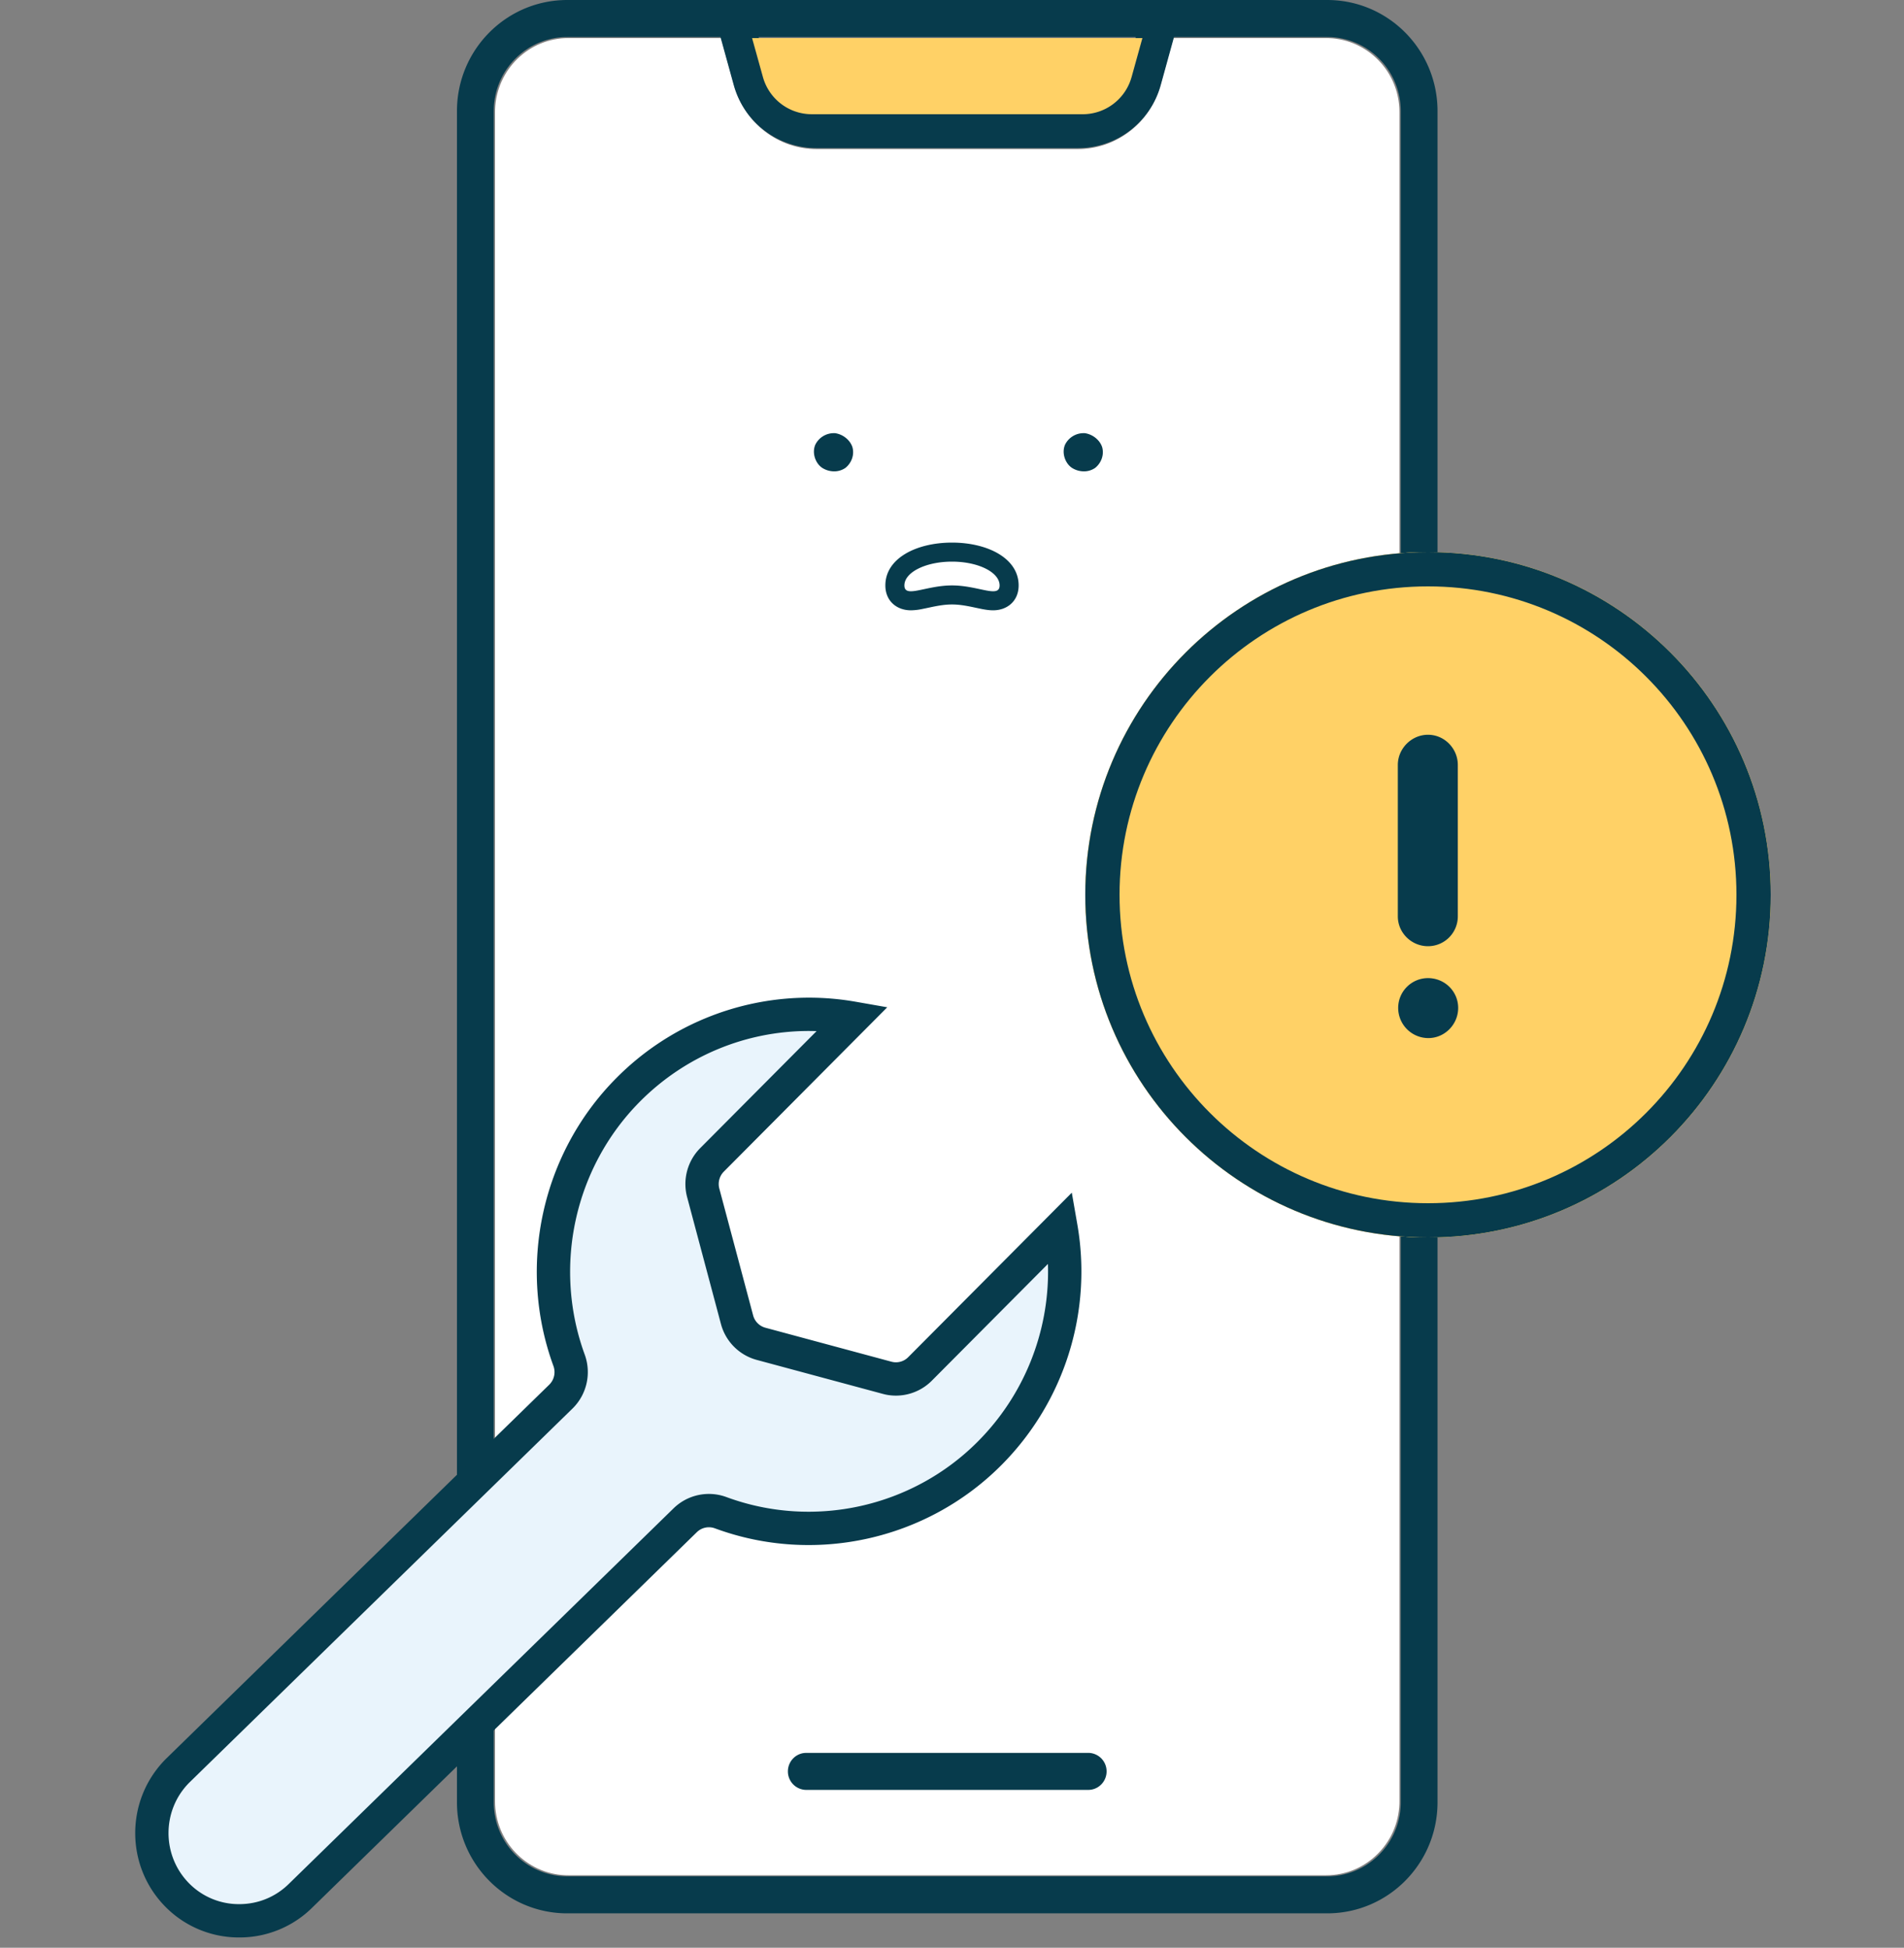 <svg width="130" height="133" viewBox="0 0 130 133" xmlns="http://www.w3.org/2000/svg">
    <rect x="0" y="0" width="130" height="133" fill="#808080" stroke="none"/>
    <g fill="none" fill-rule="evenodd">
        <g fill-rule="nonzero">
            <path d="M90.543 2.6h-10.43l-.898 3.261c-.703 2.551-3.005 4.317-5.628 4.317H55.763c-2.623 0-4.925-1.766-5.628-4.317L49.237 2.6h-10.43c-2.703 0-4.905 2.16-5.004 4.862l-.003.19v115.346c0 2.727 2.14 4.949 4.82 5.049l.187.003h51.736c2.703 0 4.905-2.16 5.004-4.862l.003-.19V7.652c0-2.727-2.14-4.949-4.82-5.048l-.187-.004z" fill="#FFF"/>
            <path d="M38.732 0h51.886c4.16 0 7.532 3.396 7.532 7.586v115.478c0 4.19-3.372 7.586-7.532 7.586H38.732c-4.16 0-7.532-3.396-7.532-7.586V7.586C31.2 3.396 34.572 0 38.732 0zm51.886 2.529h-10.46l-.901 3.265a5.865 5.865 0 0 1-5.645 4.32H55.738a5.865 5.865 0 0 1-5.645-4.32l-.901-3.265h-10.46c-2.71 0-4.919 2.162-5.018 4.868l-.003.19v115.477c0 2.73 2.147 4.954 4.833 5.054l.188.003h51.886c2.71 0 4.919-2.162 5.018-4.868l.003-.19V7.587c0-2.73-2.147-4.954-4.833-5.054l-.188-.003zM74.3 119.692a1.26 1.26 0 0 1 1.255 1.265c0 .657-.497 1.197-1.134 1.258l-.12.006H55.05a1.26 1.26 0 0 1-1.254-1.264c0-.658.497-1.198 1.134-1.259l.12-.006H74.3zM77.551 2.53H51.798l.714 2.588a3.353 3.353 0 0 0 3.053 2.465l.173.004h17.874a3.35 3.35 0 0 0 3.175-2.303l.05-.166.714-2.588z" fill="#073B4C"/>
            <path d="M78 2.6H51.35l.74 2.661a3.465 3.465 0 0 0 3.158 2.534l.179.005h18.497c1.496 0 2.816-.96 3.285-2.368l.053-.17L78 2.6z" fill="#FFD166"/>
            <path d="M65 37.05c2.42 0 4.55 1.065 4.55 2.925 0 1.062-.773 1.699-1.744 1.699-.23 0-.458-.03-.751-.085a17.22 17.22 0 0 1-.223-.046l-.144-.03a83.298 83.298 0 0 1-.311-.066c-.568-.117-.972-.172-1.377-.172s-.81.055-1.377.172l-.31.066-.145.03-.223.046a3.93 3.93 0 0 1-.751.085c-.97 0-1.744-.637-1.744-1.699 0-1.86 2.13-2.925 4.55-2.925zm0 1.3c-1.795 0-3.25.728-3.25 1.625s1.455 0 3.25 0 3.25.897 3.25 0S66.795 38.35 65 38.35zm-8.067-6.164a1.53 1.53 0 0 1-.792-.237c-.475-.316-.713-1.028-.475-1.581a1.41 1.41 0 0 1 1.267-.79h.079c.554.078 1.03.474 1.187.948.159.553-.079 1.107-.475 1.423a1.339 1.339 0 0 1-.791.237zm17.05 0a1.53 1.53 0 0 1-.791-.237c-.475-.316-.713-1.028-.475-1.581a1.41 1.41 0 0 1 1.266-.79h.08c.554.078 1.029.474 1.187.948.158.553-.08 1.107-.475 1.423a1.339 1.339 0 0 1-.792.237z" fill="#073B4C"/>
        </g>
        <path d="M74.1 61.1c0 12.92 10.483 23.4 23.4 23.4 12.94 0 23.4-10.48 23.4-23.4 0-12.914-10.46-23.4-23.4-23.4-12.917 0-23.4 10.486-23.4 23.4z" fill="#FFD166"/>
        <path d="M74.1 61.1c0 12.92 10.483 23.4 23.4 23.4 12.94 0 23.4-10.48 23.4-23.4 0-12.914-10.46-23.4-23.4-23.4-12.917 0-23.4 10.486-23.4 23.4z" fill="#FFD166"/>
        <path d="M97.5 37.7c12.94 0 23.4 10.486 23.4 23.4 0 12.92-10.46 23.4-23.4 23.4-12.917 0-23.4-10.48-23.4-23.4 0-12.914 10.483-23.4 23.4-23.4zm0 2.34c-11.624 0-21.06 9.437-21.06 21.06 0 11.626 9.435 21.06 21.06 21.06 11.64 0 21.06-9.426 21.06-21.06 0-11.631-9.421-21.06-21.06-21.06z" fill="#073B4C" fill-rule="nonzero"/>
        <path d="M97.523 70.884a2.062 2.062 0 0 1-2.059-2.06c0-1.123.913-2.035 2.036-2.035 1.147 0 2.06.912 2.06 2.035 0 1.124-.913 2.06-2.037 2.06zM95.44 52.231c0-1.12.937-2.059 2.06-2.059s2.036.939 2.036 2.06v10.342A2.036 2.036 0 0 1 97.5 64.61c-1.123 0-2.06-.91-2.06-2.036V52.231z" fill="#073B4C"/>
        <g>
            <path d="m46.759 103.833-26.203 25.58a5.91 5.91 0 0 1-4.221 1.746c-1.602 0-3.1-.619-4.22-1.746-2.328-2.342-2.328-6.15 0-8.489l26.202-25.58c.641-.644.85-1.601.54-2.456-2.343-6.404-.758-13.658 4.037-18.478a17.387 17.387 0 0 1 15.343-4.886l-9.62 9.674a2.34 2.34 0 0 0-.602 2.255l2.307 8.657a2.326 2.326 0 0 0 1.642 1.65l8.609 2.321c.8.215 1.654-.014 2.242-.605l9.621-9.674a17.597 17.597 0 0 1-4.859 15.427c-4.794 4.824-12.008 6.416-18.375 4.062a2.314 2.314 0 0 0-2.443.542z" fill="#E9F4FC"/>
            <path d="M55.233 68.124c1.07 0 2.142.093 3.2.28l2.147.376-1.537 1.546L49.423 80c-.302.304-.42.746-.31 1.16l2.309 8.659c.109.411.43.734.838.843l8.607 2.32c.408.11.842-.007 1.142-.308L71.629 83l1.551-1.56.377 2.167a18.734 18.734 0 0 1-5.173 16.424c-5.107 5.138-12.79 6.836-19.575 4.328a1.177 1.177 0 0 0-1.244.277l-.012.011-26.19 25.568a7.047 7.047 0 0 1-5.028 2.081 7.04 7.04 0 0 1-5.027-2.081c-2.769-2.786-2.769-7.31.012-10.105l26.19-25.568c.33-.33.438-.824.278-1.263-2.494-6.818-.807-14.537 4.3-19.671a18.524 18.524 0 0 1 13.145-5.484zm-9.28 34.906a3.452 3.452 0 0 1 3.643-.806c5.951 2.2 12.695.71 17.174-3.797a16.456 16.456 0 0 0 4.787-11.85l-.006-.272-7.93 7.974a3.454 3.454 0 0 1-3.188.939l-.156-.039-8.608-2.32a3.463 3.463 0 0 1-2.446-2.456l-2.307-8.655a3.478 3.478 0 0 1 .894-3.352l7.943-7.987-.118-.005-.402-.005c-4.304 0-8.447 1.711-11.532 4.813-4.484 4.508-5.967 11.296-3.776 17.288a3.49 3.49 0 0 1-.813 3.658l-26.191 25.568c-1.886 1.896-1.886 4.987 0 6.885a4.765 4.765 0 0 0 3.414 1.41c1.299 0 2.508-.5 3.426-1.422l26.192-25.569z" fill="#073B4C" fill-rule="nonzero"/>
        </g>
    </g>
</svg>
